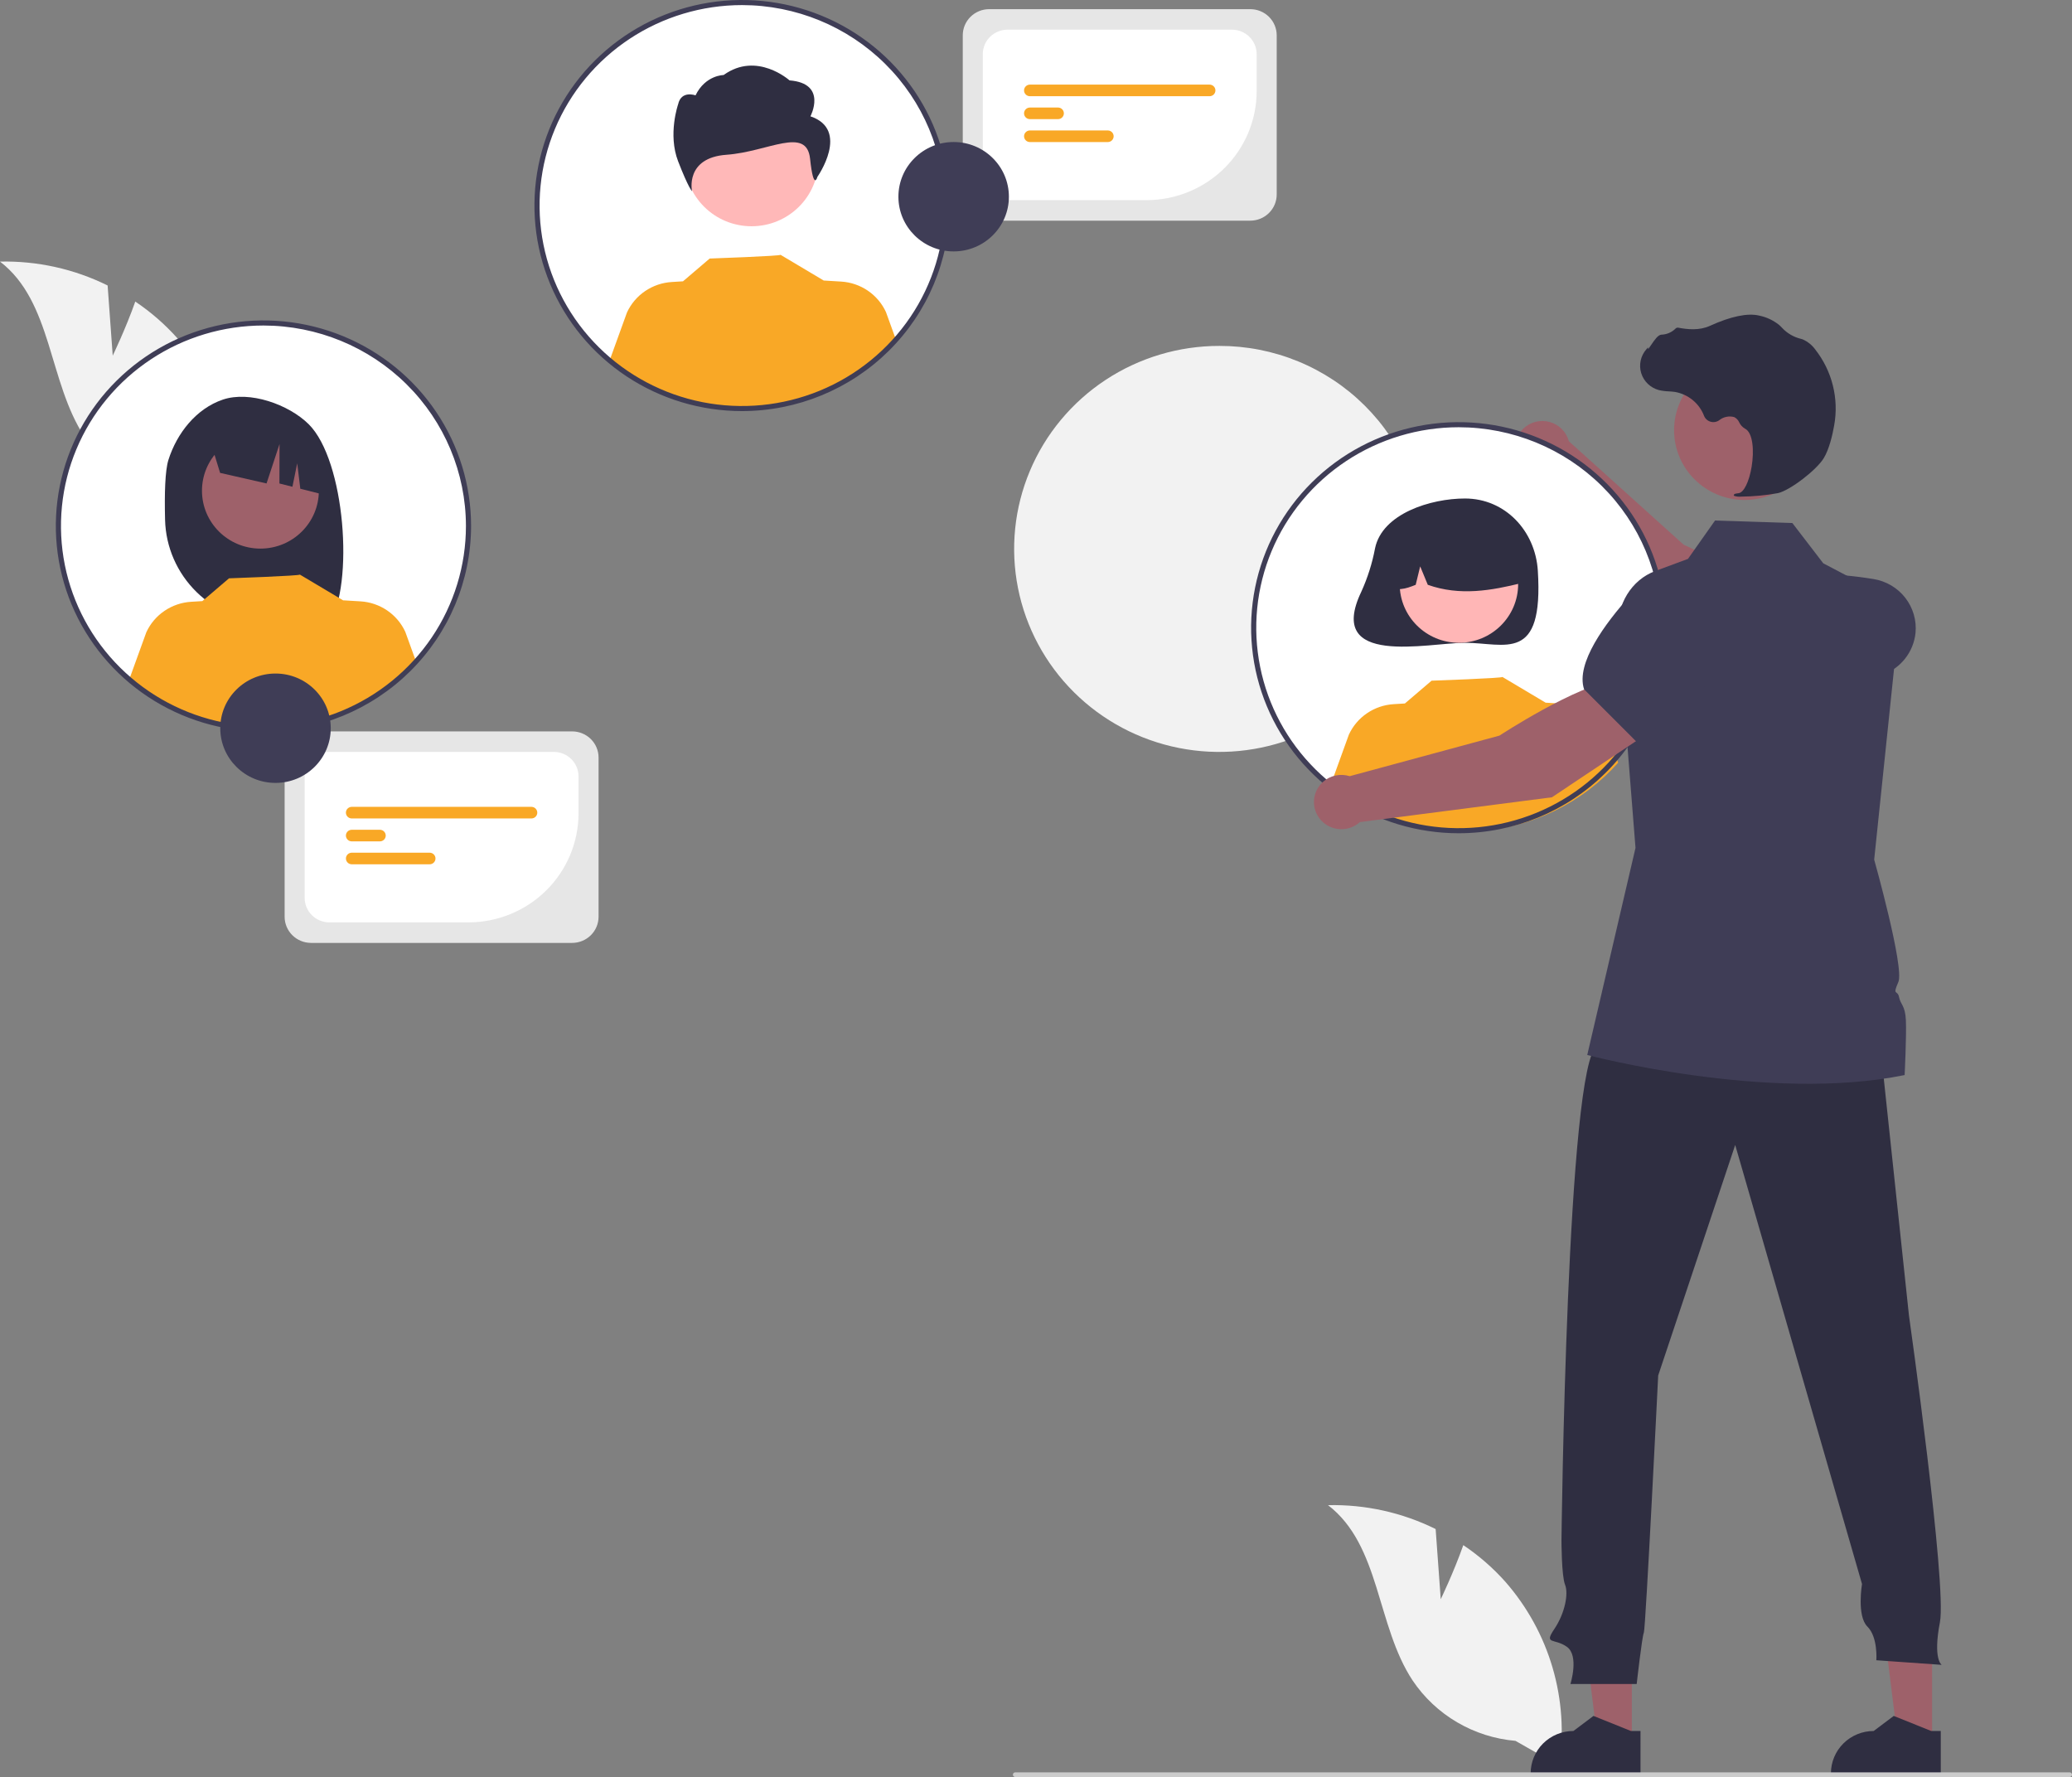 <svg width="611" height="524" viewBox="0 0 611 524" fill="none" xmlns="http://www.w3.org/2000/svg">
<rect x="0" y="0" width="611" height="524" fill="#808080" stroke="none"/>
<g clip-path="url(#clip0_18_518)">
<path d="M419.989 161.969C419.968 173.809 416.401 185.376 409.739 195.209C403.077 205.041 393.62 212.698 382.563 217.209C371.506 221.72 359.346 222.885 347.62 220.554C335.895 218.224 325.131 212.504 316.689 204.117C308.248 195.73 302.508 185.054 300.196 173.437C297.883 161.821 299.102 149.787 303.699 138.857C308.295 127.926 316.062 118.591 326.017 112.03C335.973 105.47 347.67 101.98 359.629 102.001C367.576 101.994 375.445 103.542 382.785 106.556C390.125 109.57 396.791 113.991 402.4 119.563C408.01 125.136 412.451 131.751 415.469 139.029C418.488 146.306 420.024 154.102 419.989 161.969Z" fill="#F2F2F2"/>
<path d="M520.625 196.864L529.128 180.792C521.503 171.678 496.489 160.624 496.489 160.624L462.634 130.117C462.274 128.756 461.557 127.513 460.557 126.513C459.557 125.513 458.309 124.792 456.937 124.421C455.566 124.051 454.121 124.045 452.746 124.403C451.372 124.762 450.117 125.472 449.108 126.464C448.1 127.455 447.372 128.692 447 130.05C446.628 131.408 446.623 132.839 446.987 134.199C447.351 135.559 448.07 136.8 449.072 137.798C450.075 138.795 451.325 139.514 452.697 139.881L489.272 183.308L520.625 196.864Z" fill="#9E616A"/>
<path d="M516.507 195.755L528.512 199.539C537.242 202.291 546.649 202.084 555.247 198.95C557.847 197.991 560.125 196.332 561.823 194.159C563.521 191.986 564.572 189.386 564.855 186.653C565.215 182.946 564.139 179.241 561.845 176.289C559.552 173.337 556.211 171.358 552.5 170.751C541.241 168.919 526.735 168.016 521.56 174.113L521.508 174.175L516.507 195.755Z" fill="#3F3D56"/>
<path d="M430.157 244.957C463.552 244.957 490.624 218.155 490.624 185.094C490.624 152.033 463.552 125.232 430.157 125.232C396.762 125.232 369.69 152.033 369.69 185.094C369.69 218.155 396.762 244.957 430.157 244.957Z" fill="white"/>
<path d="M405.48 161.68C404.65 166.094 403.289 170.394 401.426 174.488C390.76 196.827 421.136 189.545 431.991 189.545C443.86 189.545 455.216 195.724 453.481 168.27C452.741 156.543 443.86 146.994 431.991 146.994C421.853 146.994 407.599 151.455 405.48 161.68Z" fill="#2F2E41"/>
<path d="M430.213 189.54C439.858 189.54 447.676 181.8 447.676 172.251C447.676 162.703 439.858 154.963 430.213 154.963C420.568 154.963 412.75 162.703 412.75 172.251C412.75 181.8 420.568 189.54 430.213 189.54Z" fill="#FFB6B6"/>
<path d="M418.353 154.628C421.413 152.781 424.919 151.782 428.502 151.735C432.086 151.688 435.616 152.596 438.725 154.362C441.833 156.128 444.405 158.689 446.171 161.776C447.938 164.863 448.834 168.364 448.766 171.911C439.868 174.123 430.519 175.816 421.03 172.44L418.789 167.01L417.467 172.444C414.577 173.614 411.68 174.603 408.783 172.433C408.664 168.896 409.486 165.389 411.166 162.265C412.845 159.14 415.324 156.507 418.353 154.628Z" fill="#2F2E41"/>
<path d="M477.173 224.899C466.698 236.7 451.954 243.949 436.127 245.081C420.299 246.213 404.657 241.139 392.576 230.952L397.762 216.625C398.934 214.08 400.784 211.899 403.112 210.316C405.441 208.733 408.161 207.807 410.981 207.638L414.281 207.438L422.148 200.72C422.148 200.72 443.347 199.971 443.033 199.612L455.873 207.258L455.863 207.205L460.91 207.511C463.73 207.68 466.451 208.605 468.78 210.189C471.109 211.772 472.958 213.953 474.13 216.498L477.173 224.899Z" fill="#F9A826"/>
<path d="M424.852 471.567L423.349 450.878C413.507 446.008 402.613 443.589 391.612 443.833C407.089 455.676 405.849 479.346 416.567 495.545C419.949 500.572 424.431 504.781 429.679 507.86C434.928 510.94 440.809 512.81 446.887 513.334L459.767 520.669C461.24 511.029 460.585 501.186 457.846 491.821C455.108 482.455 450.35 473.788 443.902 466.418C440.244 462.318 436.078 458.692 431.504 455.623C428.689 463.625 424.852 471.567 424.852 471.567Z" fill="#F2F2F2"/>
<path d="M33.24 104.869L31.737 84.18C21.895 79.31 11.001 76.891 0 77.135C15.476 88.978 14.237 112.648 24.955 128.847C28.337 133.874 32.818 138.083 38.067 141.162C43.315 144.242 49.197 146.112 55.275 146.636L68.155 153.971C69.628 144.331 68.973 134.488 66.234 125.123C63.495 115.757 58.738 107.09 52.29 99.72C48.632 95.62 44.466 91.993 39.892 88.925C37.077 96.927 33.24 104.869 33.24 104.869Z" fill="#F2F2F2"/>
<path d="M481.197 513.675L471.15 513.674L466.37 475.31H481.198L481.197 513.675Z" fill="#9E616A"/>
<path d="M483.759 523.316L451.364 523.315V522.909C451.364 519.599 452.693 516.424 455.057 514.083C457.422 511.742 460.629 510.427 463.973 510.427H463.974L469.891 505.982L480.932 510.427L483.76 510.428L483.759 523.316Z" fill="#2F2E41"/>
<path d="M569.743 513.675L559.697 513.674L554.917 475.31H569.745L569.743 513.675Z" fill="#9E616A"/>
<path d="M572.306 523.316L539.91 523.315V522.909C539.911 519.599 541.239 516.424 543.604 514.083C545.968 511.742 549.175 510.427 552.519 510.427H552.52L558.438 505.982L569.478 510.427L572.306 510.428L572.306 523.316Z" fill="#2F2E41"/>
<path d="M554.463 308.346L562.913 387.82C562.913 387.82 574.162 467.396 572.049 478.376C569.937 489.356 572.578 490.925 572.578 490.925L553.301 489.566C553.301 489.566 553.83 482.769 550.661 479.631C547.492 476.494 549.076 467.083 549.076 467.083L511.683 337.626L488.973 405.597C488.973 405.597 485.276 480.366 484.748 481.411C484.22 482.457 482.636 496.574 482.636 496.574H463.094C463.094 496.574 465.735 488.208 462.038 485.594C458.341 482.98 455.172 485.071 458.341 480.365C461.51 475.66 462.566 469.908 461.51 467.294C460.454 464.68 460.454 454.223 460.454 454.223C460.454 454.223 462.038 313.051 471.017 308.346C479.995 303.64 554.463 308.346 554.463 308.346Z" fill="#2F2E41"/>
<path d="M514.444 147.43C525.923 147.43 535.228 138.218 535.228 126.854C535.228 115.491 525.923 106.278 514.444 106.278C502.965 106.278 493.66 115.491 493.66 126.854C493.66 138.218 502.965 147.43 514.444 147.43Z" fill="#9E616A"/>
<path d="M561.646 317.008C521.395 325.237 468.054 311.089 468.054 311.089L482.283 250.025L477.224 186.121C476.607 178.306 481.103 170.981 488.097 168.385L497.755 164.804L505.738 153.49L528.54 154.23L537.656 166.109L544.849 169.887L560.444 178.075L560.513 178.109V178.143L555.619 225.14L552.667 253.477C552.667 253.477 561.632 285.348 559.792 289.575C557.953 293.794 559.552 291.756 559.998 294.012C560.444 296.268 561.81 296.411 562.016 300.855C562.229 305.292 561.646 317.008 561.646 317.008Z" fill="#3F3D56"/>
<path d="M610.304 524H299.384C299.199 523.999 299.023 523.926 298.893 523.797C298.762 523.668 298.689 523.493 298.689 523.311C298.689 523.128 298.762 522.953 298.893 522.824C299.023 522.695 299.199 522.622 299.384 522.621H610.304C610.488 522.621 610.665 522.694 610.796 522.823C610.927 522.952 611 523.128 611 523.311C611 523.493 610.927 523.669 610.796 523.798C610.665 523.927 610.488 524 610.304 524Z" fill="#CCCCCC"/>
<path d="M513.433 146.442C517.078 146.405 520.714 146.06 524.3 145.41C527.85 144.601 535.683 138.605 537.817 135.062C539.403 132.43 540.355 128.36 540.875 125.408C541.576 121.502 541.441 117.494 540.478 113.643C539.515 109.792 537.746 106.184 535.285 103.053C534.336 101.741 533.047 100.708 531.554 100.062C531.422 100.014 531.286 99.973 531.149 99.938C528.985 99.433 527.022 98.299 525.514 96.682C525.221 96.354 524.904 96.048 524.567 95.766C522.874 94.424 520.885 93.498 518.762 93.063C515.332 92.248 510.425 93.27 504.178 96.103C501.04 97.527 497.556 97.13 494.872 96.625C494.721 96.6 494.567 96.615 494.424 96.667C494.281 96.72 494.154 96.809 494.056 96.925C492.948 98.01 491.466 98.639 489.908 98.686C488.955 98.752 487.988 100.086 486.822 101.822C486.558 102.217 486.249 102.677 486.025 102.958L485.98 102.43L485.456 103.033C484.631 103.981 484.063 105.119 483.803 106.343C483.542 107.567 483.599 108.836 483.968 110.032C484.337 111.228 485.005 112.313 485.911 113.184C486.817 114.056 487.931 114.686 489.149 115.017C490.116 115.245 491.103 115.375 492.096 115.405C492.699 115.443 493.321 115.483 493.92 115.57C495.841 115.908 497.641 116.734 499.143 117.967C500.646 119.2 501.8 120.798 502.493 122.604C502.656 123.021 502.915 123.396 503.248 123.699C503.581 124.002 503.98 124.225 504.414 124.351C504.848 124.477 505.305 124.502 505.751 124.426C506.196 124.349 506.618 124.172 506.983 123.908C507.591 123.414 508.311 123.073 509.081 122.914C509.851 122.754 510.648 122.782 511.405 122.994C512.063 123.334 512.583 123.889 512.877 124.564C513.233 125.315 513.807 125.944 514.526 126.371C516.976 127.544 517.286 133.008 516.536 137.589C515.813 142.004 514.241 145.226 512.713 145.422C511.536 145.573 511.403 145.659 511.323 145.868L511.252 146.055L511.389 146.224C512.047 146.442 512.744 146.516 513.433 146.442Z" fill="#2F2E41"/>
<path d="M430.157 245.707C418.048 245.707 406.211 242.152 396.143 235.492C386.074 228.831 378.227 219.365 373.593 208.29C368.959 197.214 367.747 185.027 370.109 173.27C372.471 161.512 378.302 150.712 386.865 142.235C395.427 133.758 406.336 127.986 418.213 125.647C430.089 123.308 442.4 124.509 453.587 129.096C464.774 133.684 474.336 141.453 481.064 151.42C487.791 161.388 491.382 173.107 491.382 185.094C491.363 201.164 484.907 216.571 473.429 227.934C461.951 239.297 446.389 245.688 430.157 245.707ZM430.157 125.982C418.348 125.982 406.804 129.449 396.984 135.944C387.165 142.44 379.512 151.672 374.993 162.473C370.473 173.275 369.291 185.16 371.595 196.627C373.899 208.093 379.586 218.626 387.936 226.893C396.287 235.16 406.926 240.79 418.508 243.071C430.091 245.352 442.097 244.181 453.007 239.707C463.918 235.233 473.243 227.656 479.804 217.936C486.365 208.215 489.867 196.786 489.867 185.094C489.849 169.422 483.552 154.397 472.358 143.315C461.165 132.233 445.988 126 430.157 125.982Z" fill="#3F3D56"/>
<path d="M218.823 120.474C252.218 120.474 279.29 93.673 279.29 60.612C279.29 27.551 252.218 0.75 218.823 0.75C185.428 0.75 158.355 27.551 158.355 60.612C158.355 93.673 185.428 120.474 218.823 120.474Z" fill="white"/>
<path d="M221.621 66.718C232.511 66.718 241.339 57.979 241.339 47.198C241.339 36.418 232.511 27.678 221.621 27.678C210.732 27.678 201.904 36.418 201.904 47.198C201.904 57.979 210.732 66.718 221.621 66.718Z" fill="#FFB8B8"/>
<path d="M238.982 34.303C238.982 34.303 244.115 24.587 232.821 23.704C232.821 23.704 223.193 15.057 213.379 22.123C213.379 22.123 208.025 22.123 205.098 28.12C205.098 28.12 200.888 26.539 199.963 30.77C199.963 30.77 196.882 39.603 199.963 47.552C203.043 55.501 204.067 56.385 204.067 56.385C204.067 56.385 201.905 46.52 214.227 45.637C226.549 44.753 237.854 37.111 238.881 46.827C239.908 56.543 241.036 52.154 241.036 52.154C241.036 52.154 250.79 38.278 238.982 34.303Z" fill="#2F2E41"/>
<path d="M264.297 100.417C253.821 112.217 239.078 119.466 223.25 120.599C207.422 121.731 191.78 116.656 179.699 106.47L184.885 92.142C186.057 89.598 187.907 87.417 190.236 85.834C192.565 84.251 195.285 83.325 198.105 83.156L201.404 82.955L209.272 76.238C209.272 76.238 230.47 75.488 230.156 75.129L242.997 82.776L242.986 82.723L248.034 83.029C250.854 83.198 253.574 84.123 255.903 85.706C258.232 87.29 260.082 89.471 261.253 92.016L264.297 100.417Z" fill="#F9A826"/>
<path d="M218.823 121.224C206.714 121.224 194.877 117.669 184.808 111.009C174.74 104.349 166.893 94.883 162.259 83.807C157.625 72.732 156.412 60.545 158.775 48.787C161.137 37.03 166.968 26.23 175.531 17.753C184.093 9.276 195.002 3.503 206.879 1.165C218.755 -1.174 231.065 0.026 242.253 4.614C253.44 9.201 263.002 16.97 269.729 26.938C276.457 36.905 280.048 48.624 280.048 60.612C280.029 76.682 273.573 92.088 262.095 103.451C250.617 114.814 235.055 121.206 218.823 121.224ZM218.823 1.5C207.014 1.5 195.469 4.967 185.65 11.462C175.831 17.957 168.178 27.189 163.658 37.991C159.139 48.792 157.957 60.678 160.261 72.144C162.565 83.611 168.251 94.144 176.602 102.411C184.952 110.678 195.592 116.308 207.174 118.589C218.757 120.87 230.762 119.699 241.673 115.225C252.583 110.751 261.909 103.174 268.47 93.453C275.031 83.732 278.533 72.303 278.533 60.612C278.515 44.94 272.218 29.915 261.024 18.833C249.83 7.751 234.653 1.518 218.823 1.5Z" fill="#3F3D56"/>
<path d="M77.688 214.961C111.084 214.961 138.156 188.16 138.156 155.099C138.156 122.038 111.084 95.236 77.688 95.236C44.293 95.236 17.221 122.038 17.221 155.099C17.221 188.16 44.293 214.961 77.688 214.961Z" fill="white"/>
<path d="M49.662 135.625C52.163 127.737 57.848 120.502 65.712 117.835C73.575 115.168 85.09 119.23 91.002 125.063C101.815 135.733 104.454 172.386 97.025 183.969C95.547 183.891 90.448 183.834 88.952 183.779L86.837 176.797V183.71C84.454 183.637 82.052 183.587 79.632 183.559C71.518 183.459 63.759 180.249 57.986 174.603C52.213 168.957 48.876 161.316 48.677 153.285C48.483 145.602 48.677 138.734 49.662 135.625Z" fill="#2F2E41"/>
<path d="M76.792 161.77C86.309 161.77 94.024 154.132 94.024 144.71C94.024 135.288 86.309 127.65 76.792 127.65C67.274 127.65 59.559 135.288 59.559 144.71C59.559 154.132 67.274 161.77 76.792 161.77Z" fill="#9E616A"/>
<path d="M61.919 129.727L81.761 119.891C85.818 121.701 89.311 124.552 91.88 128.149C94.448 131.745 95.998 135.957 96.368 140.347L96.862 146.211L88.554 144.118L87.643 136.618L86.232 143.533L82.398 142.567L82.434 130.924L78.598 142.558L64.903 139.443L61.919 129.727Z" fill="#2F2E41"/>
<path d="M122.559 194.713C112.083 206.514 97.34 213.763 81.513 214.895C65.685 216.027 50.042 210.953 37.961 200.766L43.148 186.439C44.32 183.894 46.169 181.713 48.498 180.13C50.827 178.547 53.547 177.621 56.367 177.452L59.666 177.252L67.534 170.534C67.534 170.534 88.733 169.785 88.418 169.426L101.259 177.072L101.248 177.019L106.296 177.325C109.116 177.494 111.837 178.419 114.166 180.002C116.495 181.586 118.344 183.767 119.515 186.312L122.559 194.713Z" fill="#F9A826"/>
<path d="M77.689 215.711C65.579 215.711 53.742 212.156 43.674 205.496C33.606 198.836 25.758 189.369 21.124 178.294C16.49 167.219 15.278 155.031 17.64 143.274C20.003 131.516 25.834 120.716 34.396 112.239C42.959 103.763 53.868 97.99 65.744 95.651C77.621 93.312 89.931 94.513 101.118 99.1C112.305 103.688 121.867 111.457 128.595 121.424C135.322 131.392 138.913 143.111 138.913 155.099C138.895 171.168 132.438 186.575 120.96 197.938C109.483 209.301 93.921 215.693 77.689 215.711ZM77.689 95.986C65.879 95.986 54.335 99.453 44.516 105.949C34.696 112.444 27.043 121.676 22.524 132.477C18.005 143.279 16.822 155.164 19.126 166.631C21.43 178.098 27.117 188.63 35.467 196.897C43.818 205.164 54.457 210.794 66.04 213.075C77.622 215.356 89.628 214.185 100.538 209.711C111.449 205.237 120.774 197.661 127.335 187.94C133.896 178.219 137.398 166.79 137.398 155.099C137.38 139.427 131.084 124.401 119.89 113.32C108.696 102.238 93.519 96.004 77.689 95.986V95.986Z" fill="#3F3D56"/>
<path d="M486.003 216.15L476.849 200.434C464.99 201.925 442.162 216.915 442.162 216.915L398.006 228.876C396.652 228.448 395.208 228.381 393.819 228.681C392.431 228.982 391.147 229.639 390.096 230.587C389.046 231.535 388.266 232.74 387.836 234.081C387.406 235.422 387.34 236.852 387.645 238.226C387.95 239.6 388.615 240.871 389.574 241.909C390.533 242.948 391.751 243.719 393.106 244.143C394.461 244.567 395.905 244.631 397.293 244.327C398.681 244.024 399.963 243.363 401.011 242.413L457.645 235.1L486.003 216.15Z" fill="#9E616A"/>
<path d="M482.851 218.999L503.346 202.004L506.328 188.325C506.903 185.637 506.708 182.844 505.764 180.26C504.82 177.677 503.165 175.406 500.986 173.705C498.016 171.418 494.28 170.334 490.534 170.67C486.787 171.006 483.309 172.738 480.803 175.516C473.21 183.946 464.67 195.589 467.098 203.182L467.122 203.259L482.851 218.999Z" fill="#3F3D56"/>
<path d="M168.724 278.038H91.716C89.652 278.036 87.673 277.223 86.214 275.778C84.754 274.334 83.933 272.375 83.931 270.331V223.376C83.933 221.333 84.754 219.374 86.214 217.929C87.673 216.485 89.652 215.672 91.716 215.67H168.724C170.788 215.672 172.766 216.485 174.226 217.929C175.685 219.374 176.506 221.333 176.508 223.376V270.331C176.506 272.375 175.685 274.333 174.226 275.778C172.766 277.223 170.788 278.036 168.724 278.038Z" fill="#E6E6E6"/>
<path d="M138.127 271.99H97.129C95.196 271.988 93.343 271.227 91.976 269.874C90.609 268.52 89.84 266.686 89.838 264.772V228.935C89.84 227.021 90.609 225.187 91.976 223.834C93.343 222.481 95.196 221.72 97.129 221.718H163.311C165.244 221.72 167.097 222.481 168.464 223.834C169.83 225.187 170.599 227.021 170.601 228.935V239.841C170.591 248.364 167.167 256.536 161.079 262.563C154.991 268.59 146.737 271.98 138.127 271.99Z" fill="white"/>
<path d="M156.709 241.341H103.731C103.272 241.341 102.833 241.161 102.509 240.84C102.185 240.52 102.003 240.085 102.003 239.631C102.003 239.177 102.185 238.742 102.509 238.421C102.833 238.101 103.272 237.92 103.731 237.92H156.709C157.167 237.92 157.606 238.101 157.93 238.421C158.254 238.742 158.436 239.177 158.436 239.631C158.436 240.085 158.254 240.52 157.93 240.84C157.606 241.161 157.167 241.341 156.709 241.341Z" fill="#F9A826"/>
<path d="M112.018 248.1H103.731C103.273 248.1 102.833 247.92 102.509 247.599C102.185 247.279 102.003 246.844 102.003 246.39C102.003 245.936 102.185 245.501 102.509 245.18C102.833 244.859 103.273 244.679 103.731 244.679H112.018C112.476 244.679 112.916 244.859 113.24 245.18C113.564 245.501 113.746 245.936 113.746 246.39C113.746 246.844 113.564 247.279 113.24 247.599C112.916 247.92 112.476 248.1 112.018 248.1Z" fill="#F9A826"/>
<path d="M126.695 254.859H103.731C103.273 254.859 102.834 254.678 102.511 254.357C102.188 254.036 102.006 253.602 102.006 253.149C102.006 252.696 102.188 252.261 102.511 251.941C102.834 251.62 103.273 251.439 103.731 251.438H126.695C127.153 251.439 127.591 251.62 127.915 251.941C128.238 252.261 128.42 252.696 128.42 253.149C128.42 253.602 128.238 254.036 127.915 254.357C127.591 254.678 127.153 254.859 126.695 254.859Z" fill="#F9A826"/>
<path d="M81.244 230.862C90.241 230.862 97.534 223.641 97.534 214.734C97.534 205.827 90.241 198.607 81.244 198.607C72.247 198.607 64.954 205.827 64.954 214.734C64.954 223.641 72.247 230.862 81.244 230.862Z" fill="#3F3D56"/>
<path d="M368.696 65.068H291.688C289.624 65.066 287.645 64.253 286.186 62.808C284.727 61.364 283.906 59.405 283.904 57.362V10.406C283.906 8.363 284.727 6.404 286.186 4.959C287.645 3.515 289.624 2.702 291.688 2.7H368.696C370.76 2.702 372.739 3.515 374.198 4.959C375.657 6.404 376.478 8.363 376.481 10.406V57.362C376.478 59.405 375.657 61.364 374.198 62.808C372.739 64.253 370.76 65.066 368.696 65.068Z" fill="#E6E6E6"/>
<path d="M338.099 59.02H297.101C295.168 59.018 293.315 58.257 291.948 56.904C290.581 55.551 289.813 53.716 289.81 51.803V15.965C289.813 14.052 290.581 12.217 291.948 10.864C293.315 9.511 295.168 8.75 297.101 8.748H363.283C365.216 8.75 367.069 9.511 368.436 10.864C369.802 12.217 370.571 14.052 370.573 15.965V26.871C370.564 35.395 367.139 43.566 361.051 49.593C354.963 55.62 346.709 59.01 338.099 59.02Z" fill="white"/>
<path d="M356.681 28.372H303.703C303.245 28.372 302.805 28.191 302.481 27.871C302.157 27.55 301.975 27.115 301.975 26.661C301.975 26.207 302.157 25.772 302.481 25.452C302.805 25.131 303.245 24.951 303.703 24.951H356.681C357.139 24.951 357.578 25.131 357.903 25.452C358.227 25.772 358.409 26.207 358.409 26.661C358.409 27.115 358.227 27.55 357.903 27.871C357.578 28.191 357.139 28.372 356.681 28.372Z" fill="#F9A826"/>
<path d="M311.99 35.131H303.703C303.245 35.131 302.805 34.95 302.481 34.63C302.157 34.309 301.975 33.874 301.975 33.42C301.975 32.966 302.157 32.531 302.481 32.211C302.805 31.89 303.245 31.709 303.703 31.709H311.99C312.448 31.709 312.888 31.89 313.212 32.211C313.536 32.531 313.718 32.966 313.718 33.42C313.718 33.874 313.536 34.309 313.212 34.63C312.888 34.95 312.448 35.131 311.99 35.131Z" fill="#F9A826"/>
<path d="M326.668 41.89H303.703C303.245 41.889 302.807 41.708 302.484 41.387C302.16 41.067 301.979 40.632 301.979 40.179C301.979 39.726 302.16 39.291 302.484 38.971C302.807 38.65 303.245 38.469 303.703 38.468H326.668C327.126 38.468 327.565 38.649 327.889 38.969C328.213 39.29 328.396 39.725 328.396 40.179C328.396 40.633 328.213 41.068 327.889 41.389C327.565 41.709 327.126 41.89 326.668 41.89Z" fill="#F9A826"/>
<path d="M281.216 74.134C290.213 74.134 297.506 66.913 297.506 58.007C297.506 49.1 290.213 41.879 281.216 41.879C272.219 41.879 264.926 49.1 264.926 58.007C264.926 66.913 272.219 74.134 281.216 74.134Z" fill="#3F3D56"/>
</g>
<defs>
<clipPath id="clip0_18_518">
<rect width="611" height="524" fill="white"/>
</clipPath>
</defs>
</svg>
